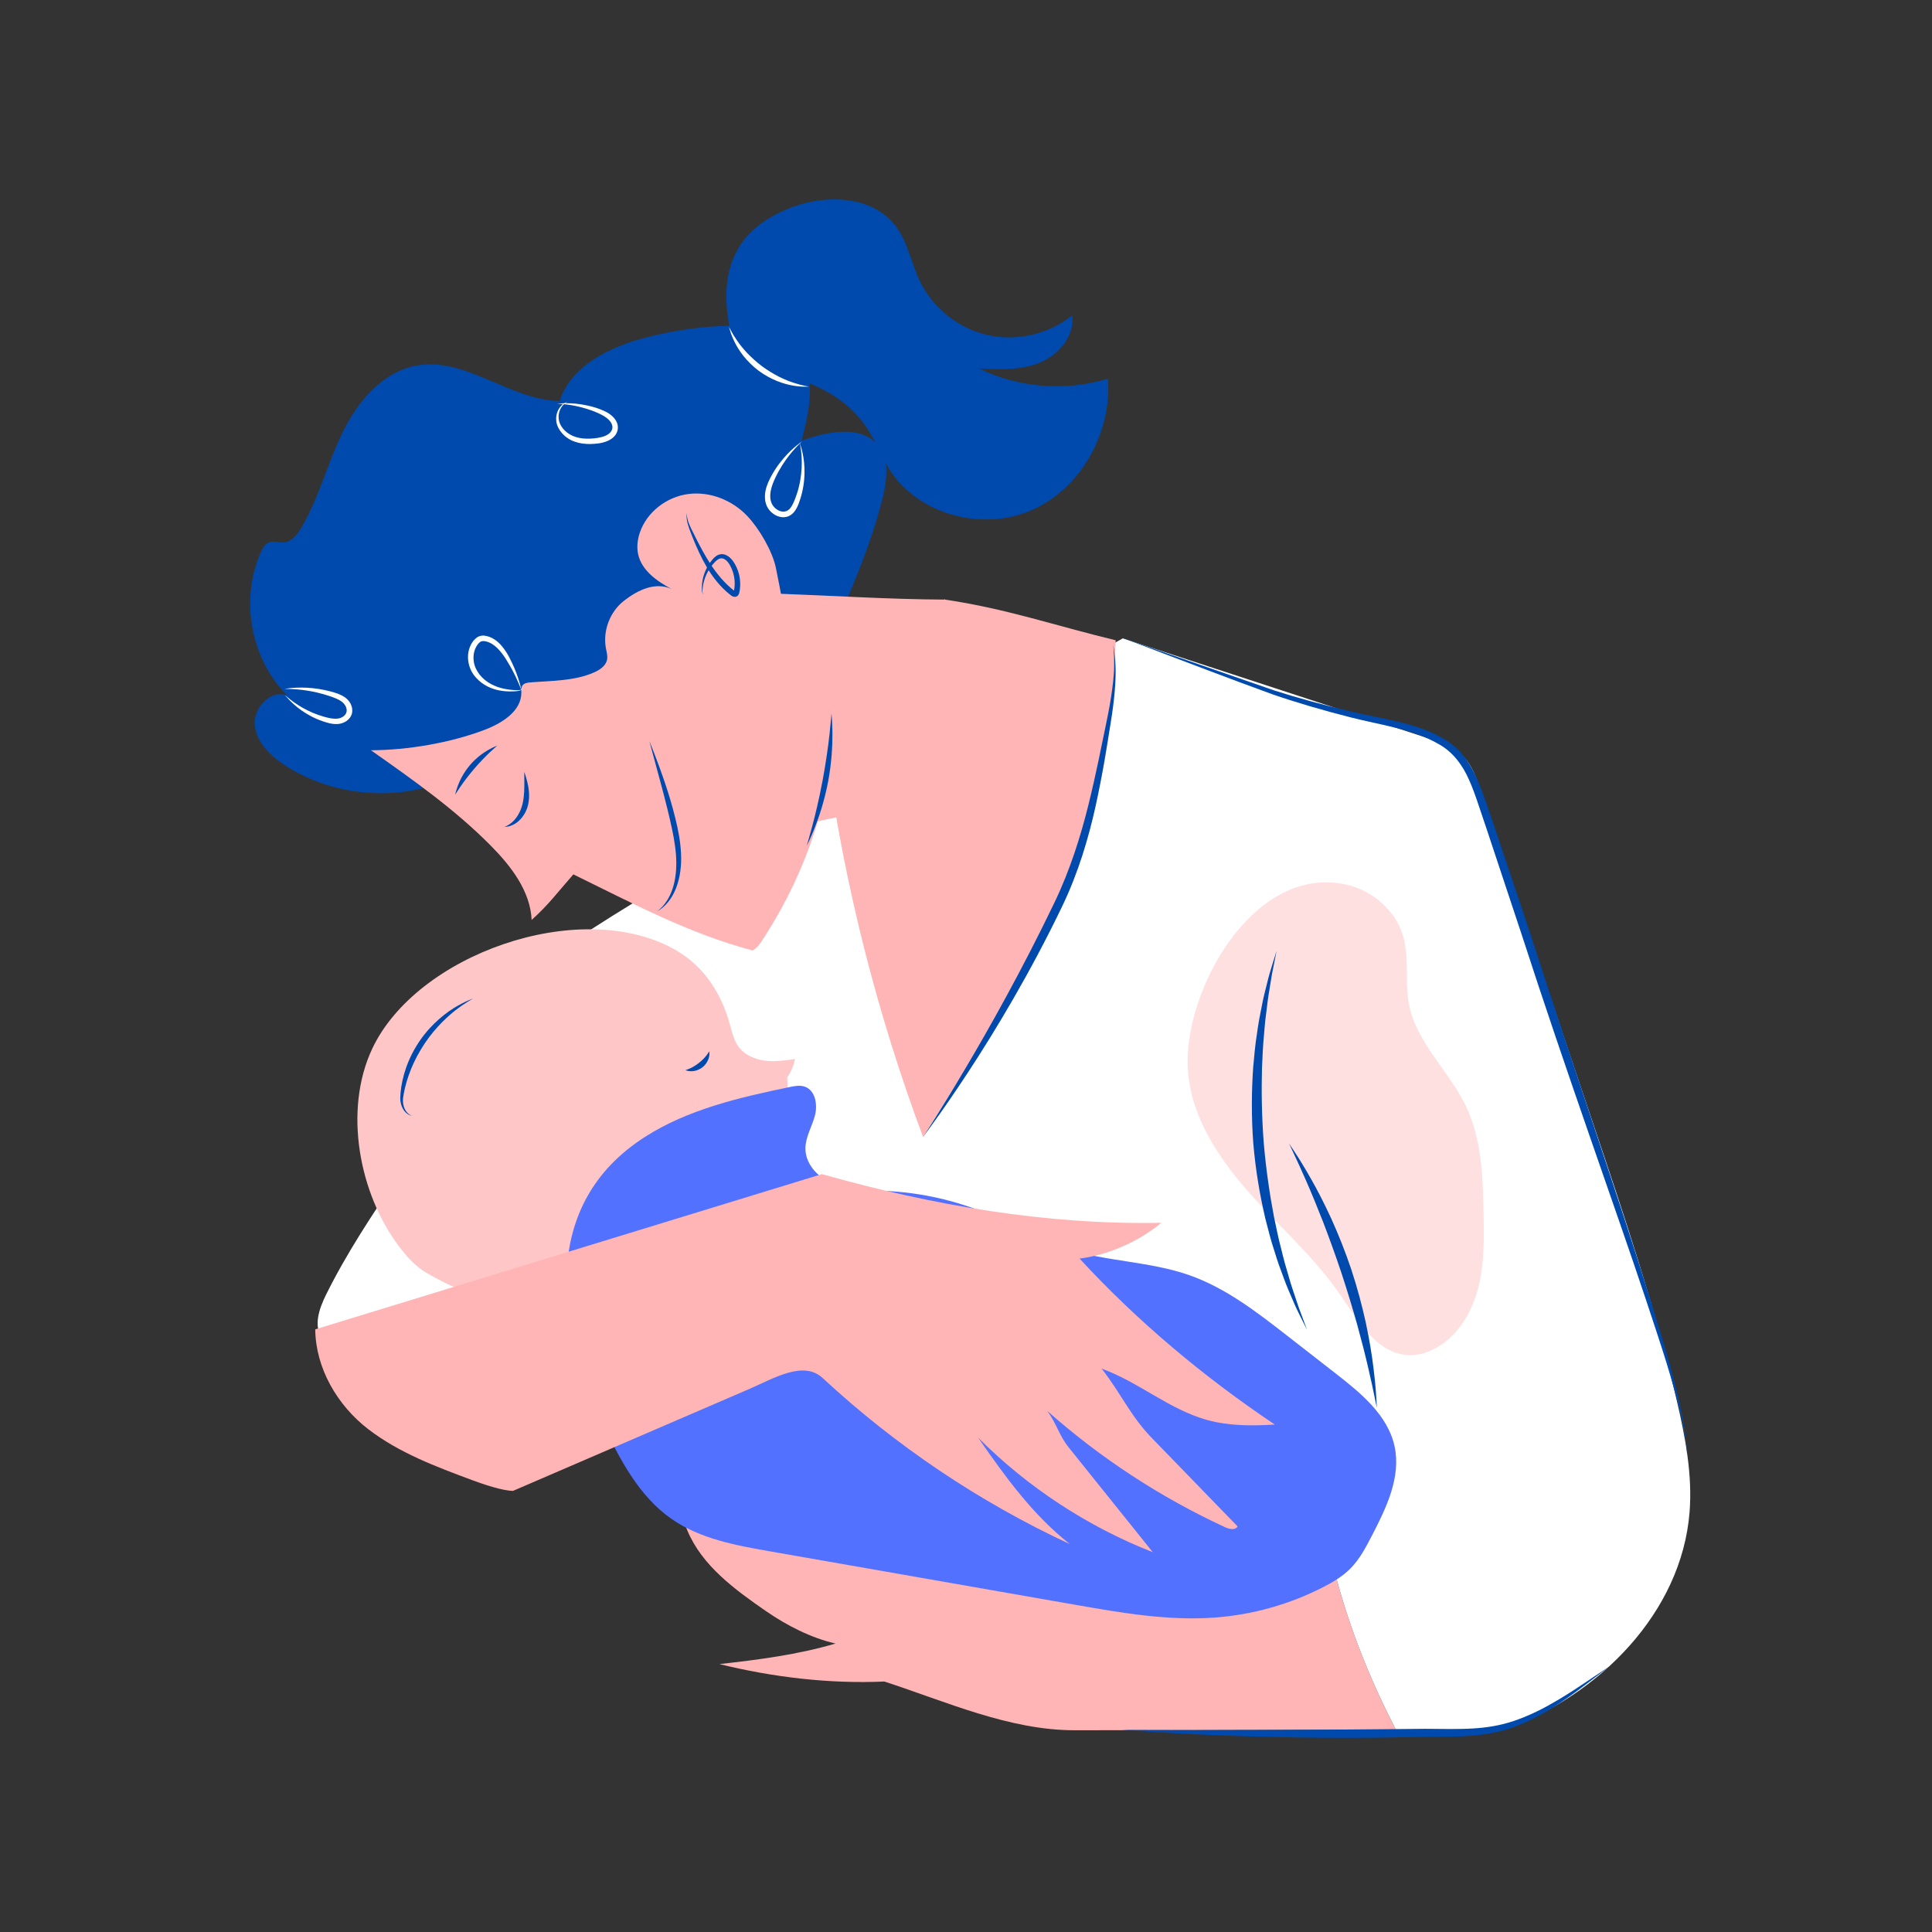 <svg xmlns="http://www.w3.org/2000/svg" xmlns:xlink="http://www.w3.org/1999/xlink" width="1080" zoomAndPan="magnify" viewBox="0 0 810 810" height="1080" preserveAspectRatio="xMidYMid meet" version="1.0"><rect x="0" y="0" width="810" height="810" fill="#333333" stroke="none"/><defs><filter x="0%" y="0%" width="100%" height="100%" id="b561950e0e"><feColorMatrix values="0 0 0 0 1 0 0 0 0 1 0 0 0 0 1 0 0 0 1 0" color-interpolation-filters="sRGB"/></filter><mask id="efa7f2a39e"><g filter="url(#b561950e0e)"><rect x="-81" width="972" fill="#000000" y="-81" height="972" fill-opacity="0.42"/></g></mask><clipPath id="c83febc3a2"><path d="M 0.039 1 L 126 1 L 126 200.559 L 0.039 200.559 Z M 0.039 1 " clip-rule="nonzero"/></clipPath><clipPath id="d38f90eb61"><rect x="0" width="127" y="0" height="201"/></clipPath></defs><path fill="#004aad" d="M 186.578 327.551 C 165.059 336.035 139.551 333.613 120.012 321.23 C 113.703 317.234 107.594 311.52 106.824 304.094 C 106.059 296.664 113.785 288.652 120.582 291.746 C 105.078 276.41 100.434 251.16 109.457 231.312 C 110.188 229.703 111.137 228.004 112.785 227.371 C 114.664 226.648 116.762 227.57 118.77 227.441 C 122.199 227.219 124.641 224.09 126.387 221.129 C 133.793 208.582 137.32 194.141 143.73 181.059 C 150.145 167.977 160.805 155.508 175.188 153.172 C 195.582 149.863 213.953 167.77 234.609 168.125 C 239.371 153.457 255.258 145.633 270.168 141.684 C 283.988 138.02 298.32 136.281 312.617 136.535 C 317.441 136.621 322.414 136.969 326.75 139.082 C 334.34 142.785 338.586 151.352 339.395 159.754 C 340.207 168.156 338.152 176.543 336.113 184.734 C 347.082 180.836 361.539 177.883 368.488 187.219 C 373.145 193.473 371.715 202.211 369.793 209.766 C 365.516 226.562 358.895 242.328 352.184 258.398 C 346.262 272.57 332.984 279.719 320.184 286.805 C 304.77 295.336 287.406 299.551 270.281 303.68 C 244.848 309.809 210.914 317.953 186.578 327.551 Z M 186.578 327.551 " fill-opacity="1" fill-rule="nonzero"/><path fill="#ffb5b5" d="M 281.906 622.812 C 283.875 629.176 285.375 634.977 288.188 641.691 C 294.348 656.418 308.02 666.398 321.148 675.477 C 329.746 681.422 340.133 686.777 350.332 689.059 C 334.457 693.73 318.07 695.836 301.625 697.676 C 324.055 703.184 347.703 706.02 370.773 704.988 C 396.703 713.43 423.16 725.414 450.426 725.414 C 494.492 725.414 540.277 725.215 585.219 725.113 C 565.832 687.953 553.547 647.293 550.598 604.543 C 461.707 613.805 371.184 616.539 281.906 622.812 Z M 281.906 622.812 " fill-opacity="1" fill-rule="nonzero"/><path fill="#ffffff" d="M 703.094 587.602 C 693.938 548.113 680.953 509.629 667.988 471.223 C 652.246 424.582 636.5 377.941 620.758 331.301 C 619.016 326.137 617.152 320.781 613.293 316.938 C 609.398 313.062 603.969 311.23 598.746 309.523 C 556.07 295.559 513.395 281.598 470.715 267.633 C 443.32 283.352 415.699 298.535 387.512 312.781 C 336.883 338.371 286.113 364.043 238.918 395.516 C 230.199 401.332 221.492 407.441 214.766 415.48 C 207.789 423.809 203.242 433.84 198.156 443.441 C 179.91 477.871 154.004 507.879 136.707 542.797 C 133.855 548.551 131.332 555.758 134.992 561.031 C 136.898 563.777 140.102 565.301 143.254 566.406 C 148.621 568.297 156.492 566.984 162.109 567.895 C 199.977 574.023 236.383 582.18 273.379 592.305 C 274.207 600.688 277.055 608.723 279.875 616.664 C 280.637 618.801 281.293 620.832 281.906 622.812 C 371.184 616.539 461.707 613.805 550.598 604.543 C 553.547 647.289 565.832 687.953 585.219 725.113 C 600.574 725.078 615.832 725.055 630.891 725.055 C 670.512 710.801 704.988 676.031 708.352 634.059 C 709.602 618.457 706.629 602.844 703.094 587.602 Z M 703.094 587.602 " fill-opacity="1" fill-rule="nonzero"/><path fill="#ffb5b5" d="M 155.508 314.547 C 173.055 326.887 190.707 339.316 205.789 354.57 C 214.309 363.184 222.332 373.586 222.895 385.688 C 230.062 379.273 234.016 373.793 240.387 366.586 C 265.465 378.82 288.613 391.34 315.578 398.512 C 314.992 398.051 316.168 398.973 315.578 398.512 C 317.391 397.258 317.883 396.75 319.102 394.918 C 329.445 379.348 337.492 362.254 342.898 344.359 C 357.145 340.926 369.551 339.848 383.938 342.645 C 388.969 335.375 393.859 325.637 394.648 316.832 C 396.699 293.984 400.336 273.949 396.207 251.387 C 372.469 251.258 348.16 249.699 327.414 248.949 C 327.414 248.949 326.309 242.871 325.273 237.996 C 323.77 230.914 318.297 221.641 313.332 216.375 C 307.055 209.711 297.629 205.934 288.551 207.121 C 279.473 208.305 271.102 214.715 268.219 223.406 C 267.246 226.332 266.883 229.512 267.574 232.516 C 269.133 239.277 275.492 243.723 281.621 246.977 C 274.824 243.816 267.508 247.277 261.594 251.883 C 255.68 256.488 252.648 264.52 254.047 271.887 C 254.344 273.441 254.82 275.023 254.512 276.574 C 254.004 279.156 251.512 280.828 249.109 281.891 C 240.793 285.57 231.371 285.367 222.309 286.102 C 221.07 286.203 219.664 286.422 218.992 287.465 C 218.457 288.293 218.578 289.367 218.582 290.355 C 218.613 298.145 210.5 303.195 203.223 305.969 C 188.793 311.461 170.945 314.504 155.508 314.547 Z M 155.508 314.547 " fill-opacity="1" fill-rule="nonzero"/><path fill="#ffc6c7" d="M 282.184 397.699 C 293.109 403.633 301.684 413.824 306.039 429.602 C 306.934 432.844 307.695 436.238 309.703 438.938 C 312.234 442.336 316.453 444.148 320.656 444.68 C 324.859 445.211 329.113 444.605 333.309 444 C 332.785 446.754 331.664 449.391 330.039 451.672 C 331.246 472.27 323.273 495.547 306.965 508.188 C 291.066 520.516 270.48 524.609 250.711 528.34 C 238.215 530.703 225.719 541.215 213.223 543.574 C 201.777 545.734 189.203 539.578 179.078 533.816 C 174.309 531.105 170.578 526.898 167.27 522.523 C 150.551 500.406 143.934 465.543 156.031 439.734 C 174.523 400.293 242.406 376.109 282.184 397.699 Z M 282.184 397.699 " fill-opacity="1" fill-rule="nonzero"/><path fill="#5271ff" d="M 270.359 476.684 C 288.488 465.066 309.992 460.129 331.074 455.75 C 333.16 455.316 335.363 454.891 337.379 455.582 C 341.883 457.129 342.883 463.215 341.637 467.812 C 340.391 472.41 337.707 476.707 337.68 481.469 C 337.645 488.551 343.703 494.434 350.371 496.828 C 357.035 499.219 364.305 498.98 371.383 499.309 C 386.398 500.004 401.289 503.41 415.113 509.316 C 425.617 513.805 435.527 519.723 446.367 523.324 C 463.305 528.957 481.793 528.707 498.633 534.625 C 513.855 539.973 526.879 550.051 539.609 559.965 C 546.48 565.316 553.355 570.668 560.23 576.023 C 570.703 584.18 581.875 593.402 584.68 606.379 C 587.469 619.273 581.207 632.215 575.129 643.922 C 572.598 648.797 570.012 653.754 566.137 657.648 C 562.879 660.922 558.844 663.309 554.734 665.418 C 540.773 672.582 525.379 676.934 509.734 678.137 C 490.039 679.652 470.336 676.23 450.875 672.824 C 440.035 670.926 429.195 669.031 418.355 667.133 C 386.5 661.555 354.645 655.977 322.789 650.402 C 308.445 647.891 293.602 645.18 281.637 636.887 C 267.805 627.297 259.719 611.598 252.516 596.387 C 233.035 555.262 226.5 504.781 270.359 476.684 Z M 270.359 476.684 " fill-opacity="1" fill-rule="nonzero"/><path fill="#ffb5b5" d="M 215.074 625.062 C 248.133 610.805 281.195 596.543 314.254 582.285 C 324.41 577.906 336.816 570.242 344.922 577.762 C 375.559 606.176 410.664 629.758 448.547 647.379 C 432.836 634.965 421.48 619.16 410.059 602.711 C 430.82 623.543 455.934 640.016 483.305 650.762 C 471.566 636.133 459.824 621.504 448.086 606.875 C 444.012 601.801 442.941 596.793 439.09 591.547 C 461.379 611.32 486.582 627.801 513.633 640.293 C 515.391 641.105 517.953 641.664 518.863 639.953 C 506.809 627.523 494.754 615.098 482.703 602.672 C 474.016 593.715 469.578 583.609 461.867 573.801 C 477.336 579.375 490.262 590.965 506.109 595.34 C 515.281 597.871 524.961 597.84 534.453 597.246 C 504.727 577.316 476.875 553.996 452.621 527.676 C 464.898 526.082 477.355 520.562 486.895 512.668 C 438.734 513.621 390.934 505.34 344.574 492.258 C 273.77 513.953 202.965 535.648 132.16 557.34 C 132.344 573.637 141.422 589.191 154.332 599.141 C 167.238 609.09 182.777 614.91 198.055 620.586 C 202.367 622.188 210.473 624.984 215.074 625.062 Z M 215.074 625.062 " fill-opacity="1" fill-rule="nonzero"/><path fill="#ffb5b5" d="M 346.828 318.957 C 354.477 372.785 367.977 425.777 387.012 476.703 C 418.891 424.883 454.82 374.066 463.941 313.914 C 466.223 298.867 466.988 283.637 467.75 268.434 C 442.297 262.305 422.105 255.219 396.207 251.387 C 396.523 250.711 393.352 252.898 392.625 253.066 C 391.898 253.238 391.418 253.902 391 254.52 C 374.992 278.23 362.836 295.25 346.828 318.957 Z M 346.828 318.957 " fill-opacity="1" fill-rule="nonzero"/><path fill="#004aad" d="M 313.195 161.754 C 305.77 141.867 298.855 117.812 311.699 100.914 C 316.297 94.867 322.945 90.656 329.938 87.699 C 345.293 81.207 365.777 81.625 375.699 95.023 C 380.645 101.699 382.031 110.309 385.625 117.801 C 391.051 129.121 401.84 137.719 414.082 140.477 C 426.328 143.238 439.762 140.102 449.52 132.207 C 450.656 140.762 443.918 148.785 435.93 152.051 C 427.938 155.312 418.996 154.93 410.375 154.496 C 427.035 162.617 446.785 164.176 464.512 158.766 C 466.137 181.32 453.297 204.73 432.609 213.852 C 411.918 222.977 384.828 215.801 372.777 196.664 C 369.344 191.211 367.117 185.062 363.605 179.66 C 349.902 158.594 321.402 154.305 296.379 152.012 " fill-opacity="1" fill-rule="nonzero"/><path fill="#004aad" d="M 275.445 382.141 C 275.445 382.141 276.34 381.551 277.648 380.172 C 278.938 378.793 280.559 376.535 281.707 373.375 C 282.887 370.238 283.555 366.25 283.543 361.812 C 283.531 357.371 282.805 352.5 281.723 347.422 C 279.523 337.25 276.953 328.117 275.16 321.488 C 273.375 314.859 272.262 310.738 272.262 310.738 C 272.262 310.738 273.898 314.672 276.285 321.129 C 278.645 327.594 281.793 336.602 284.031 346.934 C 285.137 352.105 285.746 357.203 285.535 361.852 C 285.324 366.496 284.316 370.656 282.797 373.832 C 281.312 377.031 279.375 379.191 277.902 380.438 C 277.16 381.059 276.539 381.484 276.109 381.746 C 275.676 382.004 275.445 382.141 275.445 382.141 Z M 275.445 382.141 " fill-opacity="1" fill-rule="nonzero"/><path fill="#004aad" d="M 211.52 346.66 C 211.52 346.66 211.887 346.523 212.496 346.23 C 213.105 345.941 213.938 345.418 214.805 344.641 C 216.555 343.102 218.32 340.312 219.105 336.926 C 219.887 333.492 219.836 330.129 219.824 327.672 C 219.809 325.227 219.801 323.652 219.801 323.652 C 219.801 323.652 220.371 325.102 220.996 327.531 C 221.59 329.934 222.293 333.496 221.402 337.461 C 220.48 341.465 217.805 344.406 215.488 345.605 C 214.332 346.223 213.312 346.492 212.605 346.578 C 211.902 346.672 211.52 346.66 211.52 346.66 Z M 211.52 346.66 " fill-opacity="1" fill-rule="nonzero"/><path fill="#004aad" d="M 208.469 312.609 C 208.469 312.609 207.277 313.633 205.469 315.32 C 203.66 317.012 201.301 319.422 198.887 322.23 C 196.477 325.047 194.449 327.742 193.055 329.789 C 191.66 331.832 190.832 333.164 190.832 333.164 C 190.832 333.164 191.109 331.613 192.016 329.234 C 192.914 326.859 194.547 323.672 197.094 320.695 C 199.648 317.723 202.555 315.625 204.762 314.375 C 206.98 313.121 208.469 312.609 208.469 312.609 Z M 208.469 312.609 " fill-opacity="1" fill-rule="nonzero"/><path fill="#004aad" d="M 295.203 249.09 C 295.254 249.094 294.746 249.188 294.492 248.602 C 294.242 248.062 294.277 247.262 294.262 246.254 C 294.289 244.246 294.68 241.223 296.414 237.938 C 296.844 237.117 297.359 236.289 297.977 235.48 C 298.602 234.688 299.234 233.84 300.25 233.125 C 301.219 232.379 302.84 232.059 304.148 232.605 C 305.445 233.117 306.426 234.055 307.207 235.094 C 308.711 237.172 309.734 239.652 310.145 242.379 C 310.355 243.738 310.387 245.148 310.25 246.566 C 310.223 246.922 310.164 247.277 310.113 247.633 L 309.996 248.254 C 309.938 248.582 309.848 248.906 309.711 249.18 C 309.441 249.727 308.934 250.125 308.328 250.215 C 307.742 250.309 307.121 250.09 306.57 249.691 C 305.977 249.211 305.387 248.73 304.801 248.254 C 304.293 247.781 303.785 247.309 303.285 246.844 C 302.316 245.875 301.406 244.879 300.566 243.863 C 298.891 241.824 297.473 239.719 296.254 237.652 C 293.832 233.508 292.117 229.566 290.762 226.25 C 289.43 222.941 288.324 220.211 288.012 218.18 C 287.844 217.172 287.828 216.379 287.855 215.848 C 287.875 215.312 287.922 215.039 287.922 215.039 C 287.922 215.039 287.914 215.316 287.953 215.844 C 287.996 216.371 288.102 217.145 288.371 218.098 C 288.883 220.02 290.234 222.57 291.836 225.762 C 293.453 228.941 295.414 232.699 297.945 236.605 C 299.219 238.551 300.656 240.516 302.293 242.41 C 303.117 243.352 303.988 244.273 304.91 245.168 L 306.344 246.477 L 307.723 247.602 L 307.727 247.605 L 307.73 247.602 L 307.801 247.238 C 307.848 246.934 307.902 246.629 307.93 246.324 C 308.062 245.102 308.062 243.879 307.906 242.691 C 307.621 240.32 306.773 238.066 305.59 236.258 C 305.004 235.383 304.258 234.648 303.473 234.289 C 302.684 233.938 301.895 234.008 301.133 234.477 C 300.371 234.926 299.688 235.668 299.062 236.363 C 298.441 237.062 297.902 237.797 297.438 238.527 C 295.559 241.465 294.875 244.32 294.629 246.281 C 294.535 247.266 294.414 248.051 294.586 248.562 C 294.754 249.129 295.242 249.098 295.203 249.09 Z M 295.203 249.09 " fill-opacity="1" fill-rule="nonzero"/><path fill="#004aad" d="M 338.227 354.617 C 338.227 354.617 339.152 351.562 340.48 346.613 C 341.816 341.668 343.453 334.805 344.891 327.16 C 346.316 319.512 347.273 312.523 347.82 307.43 C 348.367 302.336 348.609 299.152 348.609 299.152 C 348.609 299.152 348.957 302.328 348.996 307.492 C 349.039 312.652 348.66 319.82 347.211 327.594 C 345.75 335.363 343.512 342.184 341.605 346.98 C 339.699 351.781 338.227 354.617 338.227 354.617 Z M 338.227 354.617 " fill-opacity="1" fill-rule="nonzero"/><path fill="#ffffff" d="M 339.188 162.102 C 339.188 162.102 338.562 162.105 337.441 162.117 C 336.309 162.145 334.668 162.02 332.66 161.691 C 330.641 161.383 328.281 160.738 325.754 159.75 C 323.25 158.715 320.594 157.301 318.062 155.438 C 315.555 153.543 313.441 151.398 311.73 149.293 C 310.062 147.152 308.773 145.074 307.902 143.23 C 307.016 141.398 306.43 139.863 306.129 138.77 C 305.82 137.691 305.645 137.09 305.645 137.09 C 305.645 137.09 305.941 137.641 306.473 138.629 C 306.969 139.629 307.812 141.016 308.922 142.645 C 310.02 144.285 311.496 146.105 313.242 147.996 C 315.031 149.852 317.113 151.758 319.473 153.543 C 321.859 155.297 324.281 156.75 326.57 157.934 C 328.879 159.066 331.047 159.965 332.934 160.547 C 334.809 161.145 336.379 161.559 337.477 161.75 C 338.574 161.977 339.188 162.102 339.188 162.102 Z M 339.188 162.102 " fill-opacity="1" fill-rule="nonzero"/><path fill="#004aad" d="M 413.207 155.438 C 413.207 155.438 412.398 155.398 410.941 155.336 C 409.488 155.23 407.379 155.078 404.789 154.695 C 399.621 153.953 392.477 152.371 385.098 149.203 C 381.402 147.625 378.012 145.902 375.047 144.004 C 372.094 142.113 369.668 139.984 368.016 137.867 C 366.336 135.762 365.496 133.715 365.129 132.285 C 364.941 131.566 364.844 131.004 364.812 130.613 C 364.766 130.234 364.742 130.031 364.742 130.031 C 364.742 130.031 364.801 130.227 364.914 130.594 C 365.008 130.969 365.191 131.504 365.477 132.164 C 366.043 133.492 367.109 135.301 368.906 137.09 C 372.422 140.785 378.82 143.961 386.02 147.031 C 393.215 150.117 400.016 152.227 405.02 153.535 C 407.52 154.203 409.57 154.645 410.992 154.969 C 412.414 155.27 413.207 155.438 413.207 155.438 Z M 413.207 155.438 " fill-opacity="1" fill-rule="nonzero"/><path fill="#ffffff" d="M 237.988 168.465 C 237.988 168.465 237.777 168.574 237.379 168.781 C 237 169.02 236.449 169.402 235.902 170.039 C 234.824 171.258 233.707 173.746 234.41 176.562 C 235.105 179.359 237.781 182.125 241.438 183.23 C 243.27 183.793 245.316 183.992 247.453 183.898 C 249.598 183.777 251.871 183.543 253.797 182.699 C 255.777 181.895 257.008 180.352 256.73 178.656 C 256.5 176.996 254.918 175.523 253.332 174.516 C 250.004 172.574 246.355 171.449 243.434 170.684 C 240.449 169.93 237.957 169.605 236.23 169.441 C 234.504 169.285 233.539 169.254 233.539 169.254 C 233.539 169.254 234.496 169.137 236.246 169.074 C 237.992 169.02 240.547 169.047 243.668 169.527 C 246.801 170.059 250.445 170.812 254.359 172.809 C 255.312 173.355 256.262 174.004 257.109 174.879 C 257.938 175.754 258.723 176.879 258.961 178.297 C 259.227 179.688 258.863 181.223 258 182.395 C 257.148 183.578 255.945 184.332 254.742 184.863 C 252.281 185.914 249.828 186.082 247.52 186.156 C 245.18 186.191 242.871 185.879 240.797 185.117 C 236.613 183.605 233.754 180.133 233.254 176.809 C 232.766 173.422 234.352 170.926 235.637 169.781 C 236.301 169.188 236.918 168.875 237.332 168.691 C 237.762 168.543 237.988 168.465 237.988 168.465 Z M 237.988 168.465 " fill-opacity="1" fill-rule="nonzero"/><path fill="#ffffff" d="M 119.281 288.816 C 119.281 288.816 120.16 288.66 121.773 288.492 C 123.383 288.332 125.734 288.191 128.648 288.328 C 131.559 288.469 135.031 288.922 138.781 289.941 C 140.621 290.473 142.668 291.004 144.609 292.355 C 146.504 293.68 148.195 296.168 147.566 299.066 C 147.234 300.484 146.277 301.609 145.219 302.328 C 144.16 303.051 142.906 303.438 141.727 303.535 C 139.34 303.715 137.285 303.051 135.457 302.449 C 131.75 301.191 128.664 299.453 126.285 297.758 C 123.898 296.055 122.184 294.422 121.074 293.238 C 119.965 292.051 119.418 291.344 119.418 291.344 C 119.418 291.344 120.078 291.957 121.328 292.969 C 122.578 293.98 124.449 295.359 126.922 296.762 C 129.387 298.164 132.473 299.562 136.047 300.547 C 137.836 301.035 139.73 301.492 141.5 301.289 C 143.203 301.121 144.934 300.012 145.273 298.512 C 145.641 297.004 144.684 295.195 143.273 294.18 C 141.836 293.086 139.973 292.457 138.207 291.848 C 134.664 290.66 131.352 289.93 128.535 289.504 C 125.715 289.078 123.395 288.922 121.785 288.863 C 120.176 288.832 119.281 288.816 119.281 288.816 Z M 119.281 288.816 " fill-opacity="1" fill-rule="nonzero"/><path fill="#ffffff" d="M 335.32 185.691 C 335.32 185.691 335.398 185.934 335.547 186.395 C 335.707 186.855 335.91 187.539 336.141 188.434 C 336.598 190.219 337.145 192.859 337.27 196.191 C 337.406 199.512 337.125 203.535 335.934 207.824 C 335.27 209.949 334.727 212.18 333.117 214.418 C 332.305 215.492 331.02 216.488 329.48 216.75 C 327.957 217.047 326.426 216.68 325.141 216.004 C 323.863 215.297 322.781 214.32 322.02 213.125 C 321.227 211.922 320.844 210.512 320.742 209.227 C 320.512 206.578 321.242 204.176 322.121 202.113 C 323.965 198.016 326.277 194.785 328.422 192.242 C 330.578 189.707 332.59 187.926 334.016 186.762 C 335.449 185.602 336.293 185.031 336.293 185.031 C 336.293 185.031 335.539 185.719 334.266 187.035 C 332.996 188.352 331.223 190.32 329.352 192.969 C 327.496 195.605 325.484 198.957 323.969 202.855 C 323.25 204.797 322.742 206.926 322.988 208.996 C 323.109 210.055 323.406 211.016 323.973 211.848 C 324.527 212.699 325.348 213.418 326.25 213.922 C 328.133 214.945 330.133 214.617 331.348 213.016 C 332.578 211.449 333.332 209.203 334.027 207.246 C 335.367 203.238 335.93 199.414 336.09 196.188 C 336.258 192.957 336.02 190.316 335.781 188.504 C 335.66 187.598 335.543 186.895 335.449 186.418 C 335.363 185.941 335.32 185.691 335.32 185.691 Z M 335.32 185.691 " fill-opacity="1" fill-rule="nonzero"/><path fill="#ffffff" d="M 219.258 288.68 C 219.258 288.68 219.121 288.898 218.719 289.164 C 218.32 289.438 217.629 289.66 216.746 289.75 C 215.008 289.91 212.449 290.062 209.312 289.461 C 206.219 288.867 202.422 287.359 199.504 284.039 C 196.555 280.855 194.984 275.281 197.371 270.426 C 197.969 269.246 198.715 268.145 199.922 267.285 C 200.516 266.867 201.289 266.559 202.047 266.496 C 202.797 266.426 203.477 266.527 204.086 266.68 C 206.559 267.27 208.523 268.781 209.969 270.367 C 212.852 273.637 214.312 277.105 215.594 279.941 C 216.82 282.82 217.562 285.238 218.027 286.914 C 218.48 288.594 218.672 289.535 218.672 289.535 C 218.672 289.535 218.316 288.641 217.676 287.035 C 217.008 285.438 215.996 283.148 214.531 280.453 C 213.027 277.805 211.258 274.492 208.531 271.746 C 207.164 270.402 205.492 269.273 203.59 268.883 C 202.594 268.676 201.91 268.719 201.25 269.203 C 200.574 269.684 199.938 270.555 199.484 271.477 C 198.562 273.332 198.332 275.492 198.656 277.473 C 198.961 279.461 199.863 281.266 201.031 282.766 C 203.406 285.793 206.715 287.477 209.59 288.312 C 212.492 289.168 215.012 289.32 216.727 289.383 C 217.582 289.402 218.254 289.281 218.668 289.074 C 219.09 288.875 219.258 288.68 219.258 288.68 Z M 219.258 288.68 " fill-opacity="1" fill-rule="nonzero"/><path fill="#004aad" d="M 172.789 467.844 C 172.789 467.844 172.566 467.816 172.156 467.68 C 171.75 467.543 171.145 467.289 170.5 466.758 C 169.184 465.766 167.816 463.434 167.805 460.41 C 167.938 454.559 169.77 446.535 174.383 438.867 C 178.941 431.176 185.227 425.828 190.07 422.754 C 192.531 421.23 194.617 420.191 196.09 419.555 C 197.566 418.945 198.391 418.609 198.391 418.609 C 198.391 418.609 197.629 419.062 196.258 419.883 C 194.898 420.711 192.984 421.996 190.75 423.719 C 186.336 427.219 180.754 432.742 176.406 440.082 C 172.008 447.355 169.691 454.949 168.984 460.434 C 168.715 463.18 169.652 465.363 170.754 466.488 C 171.281 467.066 171.82 467.395 172.195 467.586 C 172.57 467.781 172.789 467.844 172.789 467.844 Z M 172.789 467.844 " fill-opacity="1" fill-rule="nonzero"/><path fill="#004aad" d="M 287.359 448.676 C 287.359 448.676 288.156 448.449 289.258 447.957 C 290.367 447.473 291.719 446.656 293.059 445.602 C 294.391 444.539 295.5 443.414 296.227 442.445 C 296.957 441.488 297.363 440.762 297.363 440.762 C 297.363 440.762 297.383 440.977 297.418 441.336 C 297.453 441.715 297.43 442.262 297.305 442.93 C 297.066 444.266 296.207 446.117 294.523 447.453 C 292.832 448.785 290.836 449.195 289.484 449.117 C 288.801 449.086 288.266 448.98 287.906 448.859 C 287.562 448.742 287.359 448.676 287.359 448.676 Z M 287.359 448.676 " fill-opacity="1" fill-rule="nonzero"/><path fill="#004aad" d="M 707.23 609.527 C 707.23 609.527 707.234 607.926 706.855 604.898 C 706.477 601.875 705.672 597.445 704.328 591.809 C 702.98 586.172 701.125 579.324 698.711 571.453 C 696.285 563.59 693.301 554.68 690.039 544.836 C 676.949 505.473 657.316 451.547 637.789 391.273 C 632.805 376.254 627.934 361.594 623.234 347.434 C 622.039 343.891 620.855 340.375 619.68 336.895 C 618.512 333.438 617.316 330.066 615.875 326.879 C 613.047 320.48 608.871 315.031 603.027 311.887 C 597.277 308.559 590.93 306.594 584.695 305.027 C 578.441 303.469 572.227 302.289 566.27 300.762 C 554.414 297.75 543.465 294.539 533.625 291.141 C 514.066 284.051 498.445 277.957 487.562 273.887 C 476.711 269.758 470.711 267.473 470.711 267.473 C 470.711 267.473 494.973 275.879 534.188 289.461 C 544.043 292.633 554.992 295.613 566.844 298.41 C 572.738 299.82 578.953 300.891 585.34 302.387 C 591.699 303.887 598.316 305.812 604.516 309.297 C 607.602 310.977 610.613 313.332 612.961 316.156 C 615.355 318.977 617.258 322.191 618.793 325.535 C 620.344 328.883 621.605 332.352 622.812 335.824 C 624.004 339.281 625.207 342.773 626.422 346.293 C 631.18 360.465 636.105 375.133 641.152 390.16 C 660.672 450.418 679.453 504.594 691.723 544.293 C 694.777 554.219 697.551 563.184 699.785 571.137 C 702.008 579.086 703.676 586 704.867 591.688 C 706.051 597.375 706.723 601.844 707.008 604.883 C 707.289 607.926 707.23 609.527 707.23 609.527 Z M 707.23 609.527 " fill-opacity="1" fill-rule="nonzero"/><path fill="#004aad" d="M 674.828 698.598 C 674.828 698.598 672.477 700.402 668.227 703.664 C 663.953 706.891 657.863 711.719 649.637 716.781 C 645.523 719.297 640.805 721.781 635.438 723.809 C 630.078 725.871 623.953 727.141 617.562 727.656 C 611.152 728.211 604.453 728.133 597.602 728.203 C 590.715 728.316 583.586 728.43 576.281 728.547 C 547.035 728.832 520.559 728.023 501.418 727.113 C 482.273 726.199 470.457 725.27 470.457 725.27 C 470.457 725.27 482.312 725.301 501.461 725.344 C 520.613 725.367 547.055 725.289 576.25 725.008 C 583.559 724.941 590.691 724.879 597.586 724.816 C 604.504 724.844 611.109 725.055 617.34 724.68 C 623.578 724.332 629.391 723.32 634.629 721.527 C 639.875 719.766 644.586 717.539 648.75 715.246 C 657.082 710.641 663.445 706.172 667.902 703.215 C 672.359 700.242 674.828 698.598 674.828 698.598 Z M 674.828 698.598 " fill-opacity="1" fill-rule="nonzero"/><path fill="#004aad" d="M 387.012 476.703 C 387.012 476.703 388.703 474.027 391.758 469.199 C 394.805 464.359 399.168 457.34 404.379 448.562 C 414.801 431.031 428.621 406.43 442.043 378.484 C 448.742 364.562 453.062 350.523 456.309 337.543 C 459.523 324.559 461.82 312.684 463.883 302.742 C 465.965 292.82 467.055 284.707 467.109 279.051 C 467.176 276.227 467.023 274.035 466.926 272.551 C 466.777 271.066 466.703 270.285 466.703 270.285 C 466.703 270.285 466.832 271.059 467.082 272.531 C 467.277 274.012 467.574 276.203 467.676 279.047 C 467.961 284.734 467.309 293.012 465.664 303.047 C 464.043 313.074 462.199 325.035 459.285 338.211 C 456.355 351.352 452.145 365.797 445.336 379.949 C 431.809 408.117 417.152 432.352 405.926 449.477 C 400.316 458.043 395.562 464.836 392.234 469.5 C 388.871 474.137 387.012 476.703 387.012 476.703 Z M 387.012 476.703 " fill-opacity="1" fill-rule="nonzero"/><g mask="url(#efa7f2a39e)"><g transform="matrix(1, 0, 0, 1, 497, 368)"><g clip-path="url(#d38f90eb61)"><g clip-path="url(#c83febc3a2)"><path fill="#ffb5b5" d="M 1.02 80.559 C 2.301 99.895 13.566 117.156 26.41 131.668 C 39.254 146.18 54.094 159.043 65.043 175.035 C 72.453 185.859 80.242 199.449 93.344 200.117 C 97.891 200.352 102.41 198.828 106.277 196.426 C 114.992 191.004 120.41 181.367 122.879 171.406 C 125.348 161.441 125.203 151.043 125.004 140.781 C 124.707 125.465 124.203 109.625 117.613 95.793 C 110.566 81 96.883 69.254 93.738 53.172 C 91.902 43.777 93.934 33.84 91.301 24.641 C 88.227 13.891 78.68 5.492 67.789 2.953 C 28.586 -6.18 -1.164 47.609 1.02 80.559 Z M 1.02 80.559 " fill-opacity="1" fill-rule="nonzero"/></g></g></g></g><path fill="#004aad" d="M 547.977 557.539 C 547.977 557.539 546.957 555.492 545.121 551.809 C 544.188 549.969 543.09 547.695 541.965 544.984 C 540.824 542.285 539.414 539.242 538.188 535.754 C 537.547 534.016 536.875 532.199 536.176 530.305 C 535.484 528.406 534.906 526.383 534.234 524.312 C 532.848 520.176 531.727 515.656 530.5 510.906 C 528.266 501.359 526.406 490.699 525.457 479.402 C 524.59 468.098 524.723 457.277 525.402 447.496 C 525.855 442.609 526.238 437.969 526.949 433.668 C 527.277 431.516 527.531 429.426 527.906 427.441 C 528.293 425.461 528.668 423.559 529.023 421.742 C 529.68 418.102 530.582 414.871 531.277 412.023 C 531.953 409.172 532.676 406.75 533.305 404.781 C 534.527 400.855 535.207 398.672 535.207 398.672 C 535.207 398.672 534.766 400.91 533.969 404.945 C 533.543 406.957 533.059 409.422 532.637 412.309 C 532.195 415.191 531.566 418.445 531.188 422.098 C 530.961 423.914 530.727 425.816 530.48 427.801 C 530.242 429.781 530.125 431.859 529.926 434 C 529.477 438.277 529.34 442.871 529.094 447.691 C 528.836 457.344 528.977 467.953 529.824 479.051 C 530.762 490.141 532.312 500.637 534.113 510.125 C 535.125 514.844 535.996 519.355 537.121 523.508 C 537.66 525.586 538.105 527.621 538.66 529.539 C 539.219 531.457 539.754 533.301 540.266 535.059 C 541.223 538.598 542.363 541.711 543.262 544.488 C 544.137 547.273 545.012 549.629 545.754 551.543 C 547.184 555.398 547.977 557.539 547.977 557.539 Z M 547.977 557.539 " fill-opacity="1" fill-rule="nonzero"/><path fill="#004aad" d="M 577.258 590.293 C 577.258 590.293 576.918 588.672 576.316 585.754 C 575.746 582.832 574.82 578.621 573.625 573.449 C 572.445 568.273 570.875 562.16 569.027 555.418 C 567.129 548.688 564.922 541.34 562.402 533.688 C 559.844 526.047 557.219 518.836 554.715 512.309 C 552.164 505.797 549.766 499.961 547.617 495.105 C 545.484 490.246 543.707 486.32 542.414 483.637 C 541.156 480.938 540.457 479.434 540.457 479.434 C 540.457 479.434 541.371 480.816 543.012 483.301 C 544.664 485.789 546.934 489.469 549.574 494.121 C 552.23 498.762 555.156 504.43 558.121 510.863 C 561.035 517.316 563.965 524.547 566.562 532.305 C 569.121 540.078 571.098 547.625 572.621 554.539 C 574.09 561.469 575.133 567.762 575.781 573.07 C 576.445 578.379 576.832 582.684 576.992 585.668 C 577.164 588.641 577.258 590.293 577.258 590.293 Z M 577.258 590.293 " fill-opacity="1" fill-rule="nonzero"/></svg>